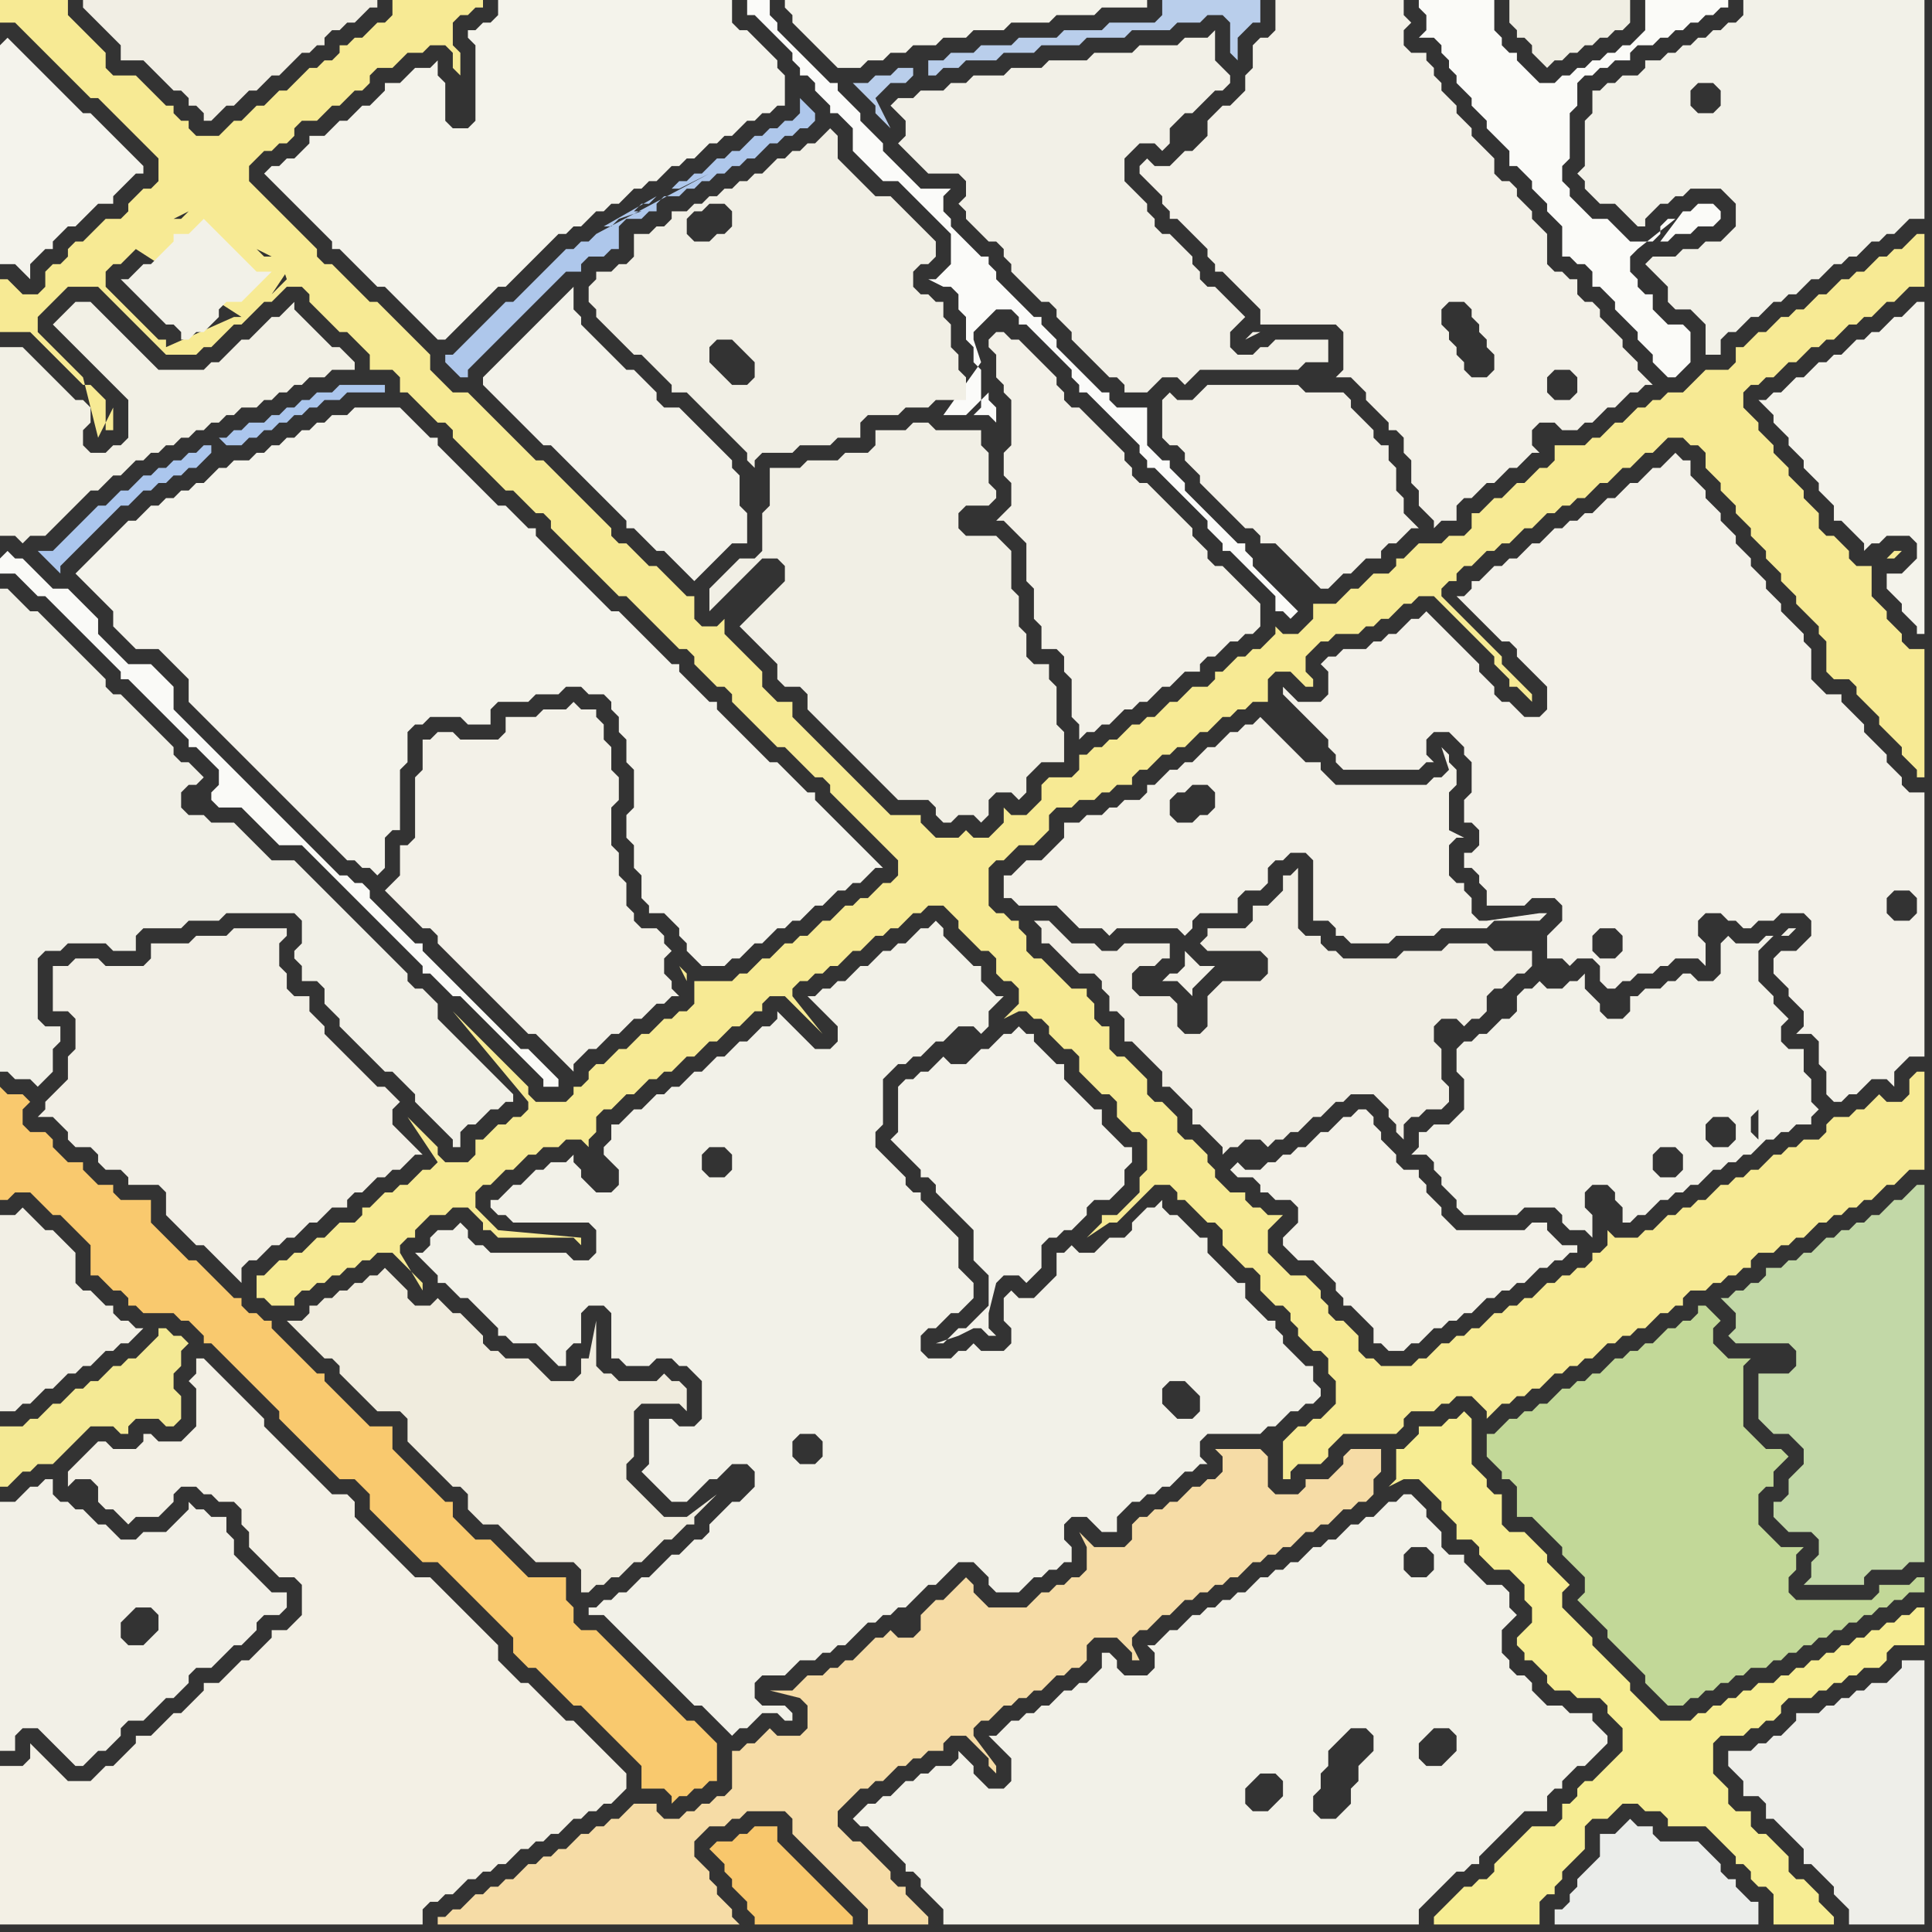<svg width="256" height="256" xmlns="http://www.w3.org/2000/svg"><rect width="100%" height="100%" fill="#333333" stroke="none"/><script> 
var tempColor;
function hoverPath(evt){
obj = evt.target;
tempColor = obj.getAttribute("fill");
obj.setAttribute("fill","red");
//alert(tempColor);
//obj.setAttribute("stroke","red");}
function recoverPath(evt){
obj = evt.target;
obj.setAttribute("fill", tempColor);
//obj.setAttribute("stroke", tempColor);
}</script><path onmouseover="hoverPath(evt)" onmouseout="recoverPath(evt)" fill="rgb(247,234,148)" d="M  170,192l 0,4 1,0 0,-1 1,-1 3,0 1,-1 0,-1 1,-1 1,-1 7,0 1,-1 0,-1 1,-1 3,0 1,-1 1,0 1,-1 2,0 1,1 1,1 0,1 1,-1 1,-1 1,0 1,-1 1,0 1,-1 1,0 1,-1 1,-1 1,0 1,-1 1,0 1,-1 1,0 2,-2 1,0 1,-1 1,0 1,-1 1,0 1,-1 1,-1 1,0 1,-1 1,0 0,-1 1,-1 2,0 1,-1 1,0 1,-1 1,0 1,-1 1,0 0,-1 1,-1 2,0 1,-1 1,0 1,-1 1,0 1,-1 1,-1 1,0 1,-1 1,0 1,-1 1,0 1,-1 1,0 1,-1 1,-1 1,0 1,-1 1,-1 2,0 0,-13 -1,0 -1,1 0,2 -1,1 -2,0 -1,-1 -1,1 -1,1 -1,0 -1,1 -2,0 -1,1 0,1 -1,1 -2,0 -1,1 -1,0 -1,1 -1,0 -1,1 -1,1 -1,0 -1,1 -1,0 -1,1 -1,0 -1,1 -1,1 -1,0 -1,1 -1,0 -1,1 -1,0 -1,1 -1,1 -1,0 -1,1 -3,0 -1,-1 0,2 -1,1 -1,0 0,1 -1,1 -1,0 -1,1 -1,0 -1,1 -1,0 -1,1 -1,1 -1,0 -1,1 -1,0 -1,1 -1,0 -1,1 -1,1 -1,0 -1,1 -1,0 -1,1 -1,0 -1,1 -1,1 -1,0 -1,1 -4,0 -1,-1 -1,0 -1,-1 0,-2 -1,-1 -1,-1 -1,0 -1,-1 0,-1 -1,-1 0,-1 -1,-1 -1,-1 -2,0 -1,-1 -1,-1 -1,-1 0,-3 1,-1 1,-1 -2,0 -1,-1 -1,0 -1,-1 0,-1 -2,0 -1,-1 -1,-1 0,-1 -1,-1 0,-1 -1,-1 -1,-1 -1,0 -1,-1 0,-2 -1,-1 -1,-1 -1,0 -1,-1 0,-2 -1,-1 -1,-1 -1,-1 -1,0 -1,-1 0,-3 -1,0 -1,-1 0,-2 -1,-1 0,-1 -2,0 -1,-1 -1,-1 -1,-1 -1,-1 -1,0 -1,-1 0,-2 -1,-1 0,-1 -1,0 -1,-1 -1,0 -1,-1 0,-5 1,-1 1,0 1,-1 1,-1 2,0 1,-1 1,-1 0,-2 1,-1 2,0 1,-1 2,0 1,-1 1,0 1,-1 2,0 0,-1 1,-1 1,0 1,-1 1,-1 1,0 1,-1 1,0 1,-1 1,-1 1,0 1,-1 1,-1 1,0 1,-1 1,0 1,-1 2,0 0,-3 1,-1 2,0 1,1 1,1 1,0 0,-1 -1,-1 0,-2 1,-1 1,-1 1,0 1,-1 3,0 1,-1 1,0 1,-1 1,0 1,-1 1,-1 1,0 1,-1 2,0 1,1 1,1 1,1 1,1 1,1 1,1 1,1 1,1 0,1 1,1 0,0 1,1 0,1 1,0 1,1 1,1 0,-1 -1,-1 -1,-1 0,0 -1,-1 -1,-1 0,-1 -8,-8 0,-1 1,-1 1,0 0,-1 1,-1 1,0 1,-1 1,-1 1,0 1,-1 1,0 1,-1 1,-1 1,0 1,-1 1,-1 1,0 1,-1 1,0 1,-1 1,0 1,-1 1,-1 1,0 1,-1 1,-1 1,0 1,-1 1,-1 1,0 1,-1 1,-1 2,0 1,1 1,0 1,1 0,2 1,1 1,1 0,1 1,1 1,1 0,1 2,2 0,1 1,1 1,1 0,1 1,1 1,1 0,1 1,1 1,1 0,1 1,1 1,1 1,1 0,1 1,1 0,4 1,1 2,0 1,1 0,1 1,1 1,1 1,1 0,1 1,1 1,1 1,1 0,1 1,1 1,1 0,1 1,0 0,-17 -2,0 -1,-1 0,-1 -1,-1 -1,-1 0,-1 -1,-1 -1,-1 0,-4 -2,0 -1,-1 0,-1 -1,-1 -1,-1 -1,0 -1,-1 0,-2 -1,-1 -1,-1 0,-1 -1,-1 -1,-1 0,-1 -1,-1 -1,-1 0,-1 -1,-1 -1,-1 0,-1 -1,-1 -1,-1 0,-2 1,-1 1,0 1,-1 1,0 1,-1 1,-1 1,0 1,-1 1,-1 1,0 1,-1 1,0 1,-1 1,-1 1,0 1,-1 1,0 1,-1 1,-1 1,0 1,-1 1,-1 2,0 0,-7 -1,0 -1,1 0,0 -1,1 -1,0 -1,1 -1,0 -1,1 -1,1 -1,0 -1,1 -1,0 -1,1 -1,1 -1,0 -1,1 -1,1 -1,0 -1,1 -1,0 -1,1 -1,1 -1,0 -1,1 -1,1 -1,0 0,2 -1,1 -3,0 -2,2 -1,1 -2,0 -1,1 -1,0 -1,1 -1,0 -1,1 -1,1 -1,0 -1,1 -1,1 -1,0 -1,1 -4,0 0,2 -1,1 -1,0 -1,1 -1,1 -1,0 -1,1 -1,1 -1,0 -1,1 -1,1 -1,0 0,2 -1,1 -2,0 -1,1 -3,0 -1,1 -1,1 -1,0 0,1 -1,1 -2,0 -1,1 -1,1 -1,0 -1,1 -1,1 -3,0 0,2 -1,1 -1,1 -2,0 -1,-1 0,1 -1,1 -1,1 -1,0 -1,1 -1,0 -1,1 -1,1 -1,0 0,1 -1,1 -2,0 -1,1 -1,1 -1,0 -2,2 -1,0 -1,1 -1,0 -2,2 -1,0 -1,1 -1,0 -1,1 -1,0 0,2 -1,1 -3,0 -1,1 0,2 -1,1 -1,1 -2,0 -1,-1 0,2 -1,1 -1,1 -2,0 -1,-1 -1,1 -3,0 -1,-1 -1,-1 0,-1 -4,0 -1,-1 -9,-9 -1,-1 -1,-1 -1,-1 0,-2 -2,0 -1,-1 -1,-1 0,-2 -1,-1 -1,-1 -1,-1 -1,-1 -1,-1 0,-2 -1,1 -2,0 -1,-1 0,-3 -1,0 -1,-1 -1,-1 -1,-1 -1,-1 -1,0 -1,-1 -1,-1 -1,-1 -1,0 -1,-1 0,-1 -1,-1 -1,-1 -1,-1 -1,-1 -1,-1 -1,-1 -1,-1 -1,-1 -1,-1 -1,0 -1,-1 -1,-1 -1,-1 -1,-1 -1,-1 -1,-1 -1,-1 -1,-1 -1,-1 -2,0 -1,-1 -1,-1 -1,-1 0,-2 -1,-1 -1,-1 -1,-1 -1,-1 -1,-1 -1,-1 -1,-1 -1,0 -1,-1 -1,-1 -1,-1 -1,-1 -1,-1 -1,0 -1,-1 0,-1 -1,-1 -1,-1 -1,-1 -1,-1 -1,-1 -1,-1 -1,-1 -1,-1 -1,-1 0,-2 1,-1 1,-1 1,0 1,-1 1,0 1,-1 0,-1 1,-1 2,0 1,-1 1,-1 1,0 2,-2 1,0 1,-1 0,-1 1,-1 2,0 1,-1 1,-1 2,0 1,-1 2,0 1,1 0,2 1,1 0,-3 -1,-1 0,-3 1,-1 1,0 1,-1 1,0 0,-1 -12,0 0,2 -1,1 -1,0 -1,1 -1,1 -1,0 -1,1 -1,0 0,1 -1,1 -1,0 -1,1 -1,0 -1,1 -1,1 -1,1 -1,0 -1,1 -1,1 -1,0 -1,1 -1,1 -1,0 -1,1 -1,1 -3,0 -1,-1 0,-1 -1,0 -1,-1 0,-1 -1,0 -1,-1 -1,-1 -1,-1 -1,-1 -3,0 -1,-1 0,-2 -1,-1 -1,-1 -1,-1 -1,-1 -1,-1 0,-2 -9,0 0,3 2,0 1,1 1,1 1,1 1,1 1,1 1,1 1,1 1,1 1,1 1,1 1,0 4,4 1,1 1,1 1,1 1,1 0,3 -1,1 -1,0 -1,1 -1,1 0,1 -1,1 -2,0 -1,1 -2,2 -1,0 -1,1 0,1 -1,1 -1,0 -1,1 0,2 -1,1 -2,0 -1,-1 -1,-1 -1,0 0,7 4,0 1,1 1,1 1,1 1,1 1,1 1,1 1,1 1,0 1,1 1,1 0,4 1,0 0,-3 -2,4 -2,-8 0,0 -1,-1 -1,-1 -1,-1 -1,-1 -1,-1 -1,-1 0,-2 1,-1 2,-2 1,-1 4,0 1,1 1,1 1,1 1,1 1,1 1,1 1,1 1,1 1,1 4,0 1,-1 1,0 1,-1 1,-1 1,-1 1,0 2,-2 1,-1 1,0 1,-1 1,-1 2,0 1,1 0,1 1,1 1,1 1,1 1,1 1,0 1,1 1,1 1,1 0,2 3,0 1,1 0,2 1,0 1,1 1,1 1,1 1,1 1,0 1,1 0,1 1,1 1,1 1,1 1,1 1,1 1,1 1,1 1,0 1,1 1,1 1,1 1,0 1,1 0,1 1,1 1,1 1,1 1,1 1,1 1,1 1,1 1,1 1,1 1,0 1,1 1,1 1,1 1,1 1,1 1,1 1,1 1,0 1,1 0,1 1,1 1,1 1,1 1,0 1,1 0,1 1,1 1,1 1,1 1,1 1,1 1,1 1,0 1,1 1,1 1,1 1,1 1,0 1,1 0,1 1,1 1,1 1,1 1,1 1,1 1,1 1,1 1,1 1,1 0,2 -1,1 -1,0 -1,1 -1,1 -1,0 -1,1 -1,0 -1,1 -1,1 -1,0 -1,1 -1,1 -1,0 -1,1 -1,0 -1,1 -1,1 -1,0 -1,1 -1,1 -1,0 -1,1 -5,0 0,3 -1,1 -1,0 -1,1 -1,0 -1,1 -1,1 -1,0 -1,1 -1,1 -1,0 -1,1 -1,1 -1,0 -1,1 0,1 -1,1 -1,0 0,1 -1,1 -4,0 -1,-1 0,-1 -1,-1 -1,-1 -1,-1 -1,-1 -1,-1 -1,-1 -1,-1 -1,-1 -1,-1 -1,-1 10,12 0,1 -1,1 -1,0 -1,1 -1,0 -2,2 -1,0 0,2 -1,1 -3,0 -1,-1 0,-1 -4,-4 4,6 -1,1 -1,0 -2,2 -1,0 -1,1 -1,0 -1,1 -1,1 -1,0 0,1 -1,1 -2,0 -1,1 -1,1 -1,0 -1,1 -1,1 -1,0 -1,1 -1,0 -1,1 -1,1 -1,0 0,3 1,0 1,1 3,0 0,-1 1,-1 1,0 1,-1 1,0 1,-1 1,0 1,-1 1,0 1,-1 1,0 1,-1 2,0 1,1 2,2 1,1 0,1 -3,-5 0,-1 1,-1 1,0 0,-1 1,-1 1,-1 2,0 1,-1 2,0 1,1 1,1 0,1 1,0 1,1 10,0 1,1 0,-1 -11,-1 -3,-3 0,-2 1,-1 1,0 1,-1 1,-1 1,0 1,-1 1,-1 1,0 1,-1 2,0 1,-1 2,0 1,1 0,-1 1,-1 0,-2 1,-1 1,0 1,-1 1,-1 1,0 1,-1 1,-1 1,0 1,-1 1,0 1,-1 1,-1 1,0 1,-1 1,-1 1,0 1,-1 1,-1 1,0 1,-1 1,-1 1,0 0,-1 1,-1 2,0 1,1 1,1 1,1 1,1 1,1 -4,-5 0,-1 1,-1 1,0 1,-1 1,0 1,-1 1,0 1,-1 1,-1 1,0 1,-1 1,-1 1,0 1,-1 1,0 1,-1 1,-1 1,0 1,-1 2,0 1,1 1,1 0,1 1,1 1,1 1,1 1,0 1,1 0,2 1,1 1,0 1,1 0,2 -2,2 2,-1 1,0 1,1 1,0 1,1 0,1 1,1 1,1 1,0 1,1 0,2 1,1 1,1 1,1 1,0 1,1 0,2 1,1 1,1 1,0 1,1 0,4 -1,1 0,2 -1,1 -1,1 -1,1 -2,0 0,1 -1,1 -1,1 3,-2 1,0 5,-5 2,0 1,1 0,1 1,0 1,1 1,1 1,1 1,0 1,1 0,2 1,1 1,1 1,1 1,0 1,1 0,2 1,1 1,1 1,0 1,1 0,1 1,1 0,1 1,1 1,1 1,0 1,1 0,2 1,1 0,3 -1,1 -1,1 -1,0 -1,1 -1,0 -1,1 -1,1 0,1 -79,-62 0,-1 -1,-1 1,2 79,62 -132,-155 -1,1 -1,1 2,-3 0,-1 -1,-1 0,0 1,3 132,155 -134,-158 -1,0 -1,-1 2,1 134,158 -137,-160 -1,-1 -1,-1 -1,-1 -1,-1 -1,-1 0,0 5,5 137,160 -143,-165 -1,0 -1,1 -1,1 -2,0 -1,1 0,0 6,-3 143,165 -149,-161 0,0 -1,1 1,-1 149,161 -138,-150 -1,0 -9,4 0,-1 -1,0 -1,-1 -1,-1 -1,-1 -1,-1 -1,-1 -1,-1 -1,-1 0,-2 1,-1 1,0 1,-1 1,-1 14,9 138,150 80,-118 1,0 1,-1 -1,0 -1,1 -80,118Z"/>
<path onmouseover="hoverPath(evt)" onmouseout="recoverPath(evt)" fill="rgb(244,243,234)" d="M  106,0l -2,0 0,1 1,1 0,1 1,1 1,1 1,1 1,1 1,1 1,1 3,0 1,-1 2,0 1,-1 2,0 1,-1 3,0 1,-1 3,0 1,-1 4,0 1,-1 5,0 1,-1 5,0 1,-1 6,0 0,-1Z"/>
<path onmouseover="hoverPath(evt)" onmouseout="recoverPath(evt)" fill="rgb(243,241,233)" d="M  195,113l -1,0 0,2 1,0 1,1 0,1 1,1 0,2 5,0 1,-1 3,0 1,1 0,2 -1,1 -1,1 0,3 2,0 1,1 1,-1 2,0 1,1 0,2 1,1 1,0 1,-1 1,0 1,-1 2,0 1,-1 1,0 1,-1 3,0 1,1 0,-3 -1,-1 0,-2 1,-1 2,0 1,1 1,0 1,1 1,0 1,-1 2,0 1,-1 3,0 1,1 0,2 -1,1 -1,1 -2,0 -1,1 0,2 1,1 0,0 1,1 0,1 1,1 1,1 0,2 -1,1 2,0 1,1 0,3 1,1 0,3 1,1 1,0 1,-1 1,0 1,-1 1,-1 2,0 1,1 0,-2 1,-1 1,-1 2,0 0,-35 -2,0 -1,-1 0,-1 -1,-1 -1,-1 0,-1 -1,-1 -1,-1 -1,-1 0,-1 -1,-1 -1,-1 -1,-1 0,-1 -2,0 -1,-1 -1,-1 0,-4 -1,-1 0,-1 -1,-1 -1,-1 -1,-1 0,-1 -1,-1 -1,-1 0,-1 -1,-1 -1,-1 0,-1 -1,-1 -1,-1 0,-1 -1,-1 -1,-1 0,-1 -1,-1 -1,-1 0,-1 -1,-1 -1,-1 0,-2 -1,0 -1,-1 -1,1 0,0 -1,1 -1,0 -1,1 -1,1 -1,0 -1,1 -1,1 -1,0 -1,1 -1,1 -1,0 -1,1 -1,0 -1,1 -1,0 -1,1 -1,1 -1,0 -1,1 -1,1 -1,0 -1,1 -1,0 -1,1 -1,1 -1,0 0,1 -1,1 -1,0 1,1 0,0 1,1 1,1 1,1 1,1 1,1 1,0 1,1 0,1 1,1 1,1 1,1 1,1 0,3 -1,1 -2,0 -1,-1 -1,-1 -1,0 -1,-1 0,-1 -1,-1 -1,-1 0,-1 -1,-1 -1,-1 -1,-1 -1,-1 -1,-1 -1,-1 -1,-1 -1,1 -1,0 -1,1 -1,1 -1,0 -1,1 -1,0 -1,1 -3,0 -1,1 -1,0 -1,1 1,1 0,3 -1,1 -3,0 -1,-1 -1,-1 0,1 1,1 0,0 1,1 1,1 1,1 1,1 1,1 0,1 1,1 0,1 1,1 10,0 1,-1 1,0 -1,-1 0,-2 1,-1 2,0 1,1 1,1 0,1 1,1 0,4 -1,1 0,3 1,0 1,1 0,2 -1,1 59,6 0,2 -1,1 -2,0 -1,-1 0,-2 1,-1 2,0 1,1 -59,-6 18,14 -1,0 -1,-1 0,-2 1,-1 2,0 1,1 0,2 -1,1 -1,0 -18,-14 9,11 0,0 -9,-11Z"/>
<path onmouseover="hoverPath(evt)" onmouseout="recoverPath(evt)" fill="rgb(242,239,230)" d="M  9,143l 0,0 -1,1 -1,1 -1,1 0,1 -1,1 2,0 1,1 1,1 0,1 1,1 2,0 1,1 0,1 1,1 2,0 1,1 0,1 4,0 1,1 0,3 1,1 1,1 1,1 1,1 1,0 1,1 1,1 2,2 1,1 0,-2 1,-1 1,0 1,-1 1,-1 1,0 1,-1 1,0 1,-1 1,-1 1,0 1,-1 1,-1 2,0 0,-1 1,-1 1,0 1,-1 1,-1 1,0 1,-1 1,0 1,-1 1,-1 1,0 -1,-1 0,0 -1,-1 -1,-1 -1,-1 0,-2 1,-1 -2,-2 -1,0 -2,-2 -1,-1 -2,-2 -1,-1 -1,-1 0,-1 -1,-1 -1,-1 0,-2 -2,0 -1,-1 0,-2 -1,-1 0,-3 1,-1 0,-1 -7,0 -1,1 -4,0 -1,1 -5,0 0,2 -1,1 -5,0 -1,-1 -3,0 -1,1 -2,0 0,6 2,0 1,1 0,4 -1,1Z"/>
<path onmouseover="hoverPath(evt)" onmouseout="recoverPath(evt)" fill="rgb(241,240,231)" d="M  4,81l 0,0 -1,-1 -1,-1 -1,-1 -1,0 0,64 1,0 1,1 2,0 1,1 1,-1 0,0 1,-1 0,-3 1,-1 0,-2 -2,0 -1,-1 0,-8 1,-1 2,0 1,-1 5,0 1,1 3,0 0,-2 1,-1 5,0 1,-1 4,0 1,-1 9,0 1,1 0,3 -1,1 0,1 1,1 0,2 2,0 1,1 0,2 1,1 1,1 0,1 3,3 1,1 1,1 1,1 1,0 1,1 1,1 1,1 0,1 1,1 1,1 1,1 1,1 1,1 0,1 1,0 0,-2 1,-1 1,0 1,-1 1,-1 1,0 1,-1 1,0 0,-1 -1,-1 0,0 -1,-1 -1,-1 -1,-1 -1,-1 -1,-1 -1,-1 -1,-1 -1,-1 -1,-1 0,-2 -1,-1 -1,-1 -1,0 -1,-1 0,-1 -1,-1 -1,-1 -1,-1 -1,-1 -1,-1 -1,-1 -1,-1 -1,-1 -1,-1 -1,-1 -1,-1 -1,-1 -1,-1 -1,-1 -1,-1 -3,0 -1,-1 -1,-1 -1,-1 -1,-1 -1,-1 -3,0 -1,-1 -2,0 -1,-1 0,-2 1,-1 1,0 1,-1 -1,-1 0,0 -1,-1 -1,0 -1,-1 0,-1 -1,-1 -1,-1 -1,-1 -1,-1 -1,-1 -1,-1 -1,-1 -1,0 -1,-1 0,-1 -1,-1 -1,-1 -1,-1 -1,-1 -1,-1 -1,-1 -1,-1 -1,-1 -1,-1Z"/>
<path onmouseover="hoverPath(evt)" onmouseout="recoverPath(evt)" fill="rgb(249,201,110)" d="M  0,148l 0,11 1,0 1,-1 2,0 1,1 1,1 1,1 1,0 1,1 2,2 1,1 0,4 1,0 1,1 1,1 1,0 1,1 0,1 1,0 1,1 4,0 1,1 1,0 1,1 1,1 0,1 1,0 1,1 1,1 1,1 1,1 1,1 1,1 1,1 1,1 1,1 0,1 1,1 1,1 1,1 1,1 1,1 1,1 1,1 1,1 2,0 1,1 1,1 0,2 1,1 1,1 1,1 1,1 1,1 1,1 1,1 2,0 1,1 1,1 1,1 1,1 1,1 2,2 1,1 1,1 1,1 0,2 1,1 1,1 1,0 1,1 1,1 1,1 1,1 1,1 1,0 2,2 1,1 1,1 1,1 1,1 1,1 1,1 0,3 3,0 1,1 0,1 1,-1 1,0 1,-1 1,0 1,-1 1,0 0,-5 -1,-1 0,0 -1,-1 -1,-1 -1,0 -1,-1 -1,-1 -1,-1 -1,-1 -1,-1 -1,-1 -2,-2 -1,-1 -1,-1 -1,-1 -1,-1 -2,0 -1,-1 0,-2 -1,-1 0,-3 -5,0 -2,-2 -1,-1 -1,-1 -1,-1 -2,0 -1,-1 -1,-1 -1,-1 0,-2 -1,0 -1,-1 -1,-1 -1,-1 -1,-1 -1,-1 -1,-1 -1,-1 0,-3 -3,0 -1,-1 -1,-1 -1,-1 -1,-1 -1,-1 -1,-1 0,-1 -1,0 -1,-1 -1,-1 -1,-1 -1,-1 -1,-1 -1,-1 0,-1 -1,0 -1,-1 -1,0 -1,-1 0,-1 -1,0 -1,-1 -1,-1 -1,-1 -1,-1 -1,-1 -1,0 -1,-1 -1,-1 -1,-1 -1,-1 -1,-1 0,-3 -4,0 -1,-1 0,-1 -2,0 -1,-1 -1,-1 0,-1 -2,0 -1,-1 -1,-1 0,-1 -1,-1 -2,0 -1,-1 0,-2 1,-1 -1,-1 -2,0 -1,-1Z"/>
<path onmouseover="hoverPath(evt)" onmouseout="recoverPath(evt)" fill="rgb(242,239,229)" d="M  0,164l 0,23 2,0 1,-1 1,0 1,-1 1,-1 1,0 1,-1 1,-1 1,0 1,-1 1,0 2,-2 1,0 1,-1 1,0 1,-1 1,-1 -1,0 -1,-1 -1,0 -1,-1 0,-1 -1,0 -1,-1 -1,-1 -1,0 -1,-1 0,-4 -1,-1 -1,-1 -1,-1 -1,0 -1,-1 -1,-1 -1,-1 -1,1 -2,0Z"/>
<path onmouseover="hoverPath(evt)" onmouseout="recoverPath(evt)" fill="rgb(248,199,108)" d="M  97,244l -2,0 -1,1 1,1 0,0 1,1 0,1 1,1 0,1 1,1 1,1 0,1 1,1 0,1 13,0 0,-1 -1,-1 0,0 -1,-1 -1,-1 -1,-1 -1,-1 -1,-1 -1,-1 -1,-1 -1,-1 -1,-1 0,-2 -3,0 -1,1 -1,0 -1,1Z"/>
<path onmouseover="hoverPath(evt)" onmouseout="recoverPath(evt)" fill="rgb(242,241,232)" d="M  91,205l -1,1 -1,0 -2,2 -1,1 -1,0 -1,1 -1,1 -1,0 -1,1 -1,0 -1,1 -1,0 0,1 2,0 1,1 1,1 1,1 1,1 1,1 1,1 1,1 1,1 1,1 1,1 1,1 1,1 1,0 1,1 1,1 1,1 1,1 1,-1 1,0 1,-1 1,-1 2,0 1,1 1,0 0,-1 -1,-1 -3,0 -1,-1 0,-2 1,-1 3,0 2,-2 2,0 1,-1 1,0 1,-1 1,0 2,-2 1,-1 1,0 1,-1 1,0 1,-1 1,0 1,-1 1,-1 1,-1 1,0 1,-1 2,-2 2,0 1,1 1,1 0,1 1,1 3,0 1,-1 0,0 1,-1 1,0 1,-1 1,0 1,-1 1,0 0,-2 -1,-1 0,-2 1,-1 2,0 1,1 1,1 2,0 0,-2 1,-1 1,-1 1,0 1,-1 1,0 1,-1 1,0 1,-1 1,-1 1,0 1,-1 1,0 -1,-1 0,-2 1,-1 7,0 1,-1 1,0 1,-1 1,-1 1,0 1,-1 1,0 1,-1 0,-1 -1,-1 0,-2 -1,0 -1,-1 -1,-1 -1,-1 0,-1 -1,-1 0,-1 -1,0 -1,-1 -1,-1 -1,-1 0,-2 -1,0 -1,-1 -1,-1 -1,-1 -1,-1 0,-2 -1,0 -1,-1 -1,-1 -1,-1 -1,0 -1,-1 0,-1 -1,1 -1,0 -1,1 -1,1 0,1 -1,1 -2,0 -1,1 -1,1 -2,0 -1,-1 -1,1 -1,0 0,3 -1,1 -1,1 -1,1 -2,0 -1,-1 -1,1 0,3 1,1 0,2 -1,1 -3,0 -1,-1 -1,1 -1,0 -1,1 -3,0 -1,-1 0,-2 1,-1 1,0 1,-1 1,-1 1,0 1,-1 1,-1 0,-2 -1,-1 0,0 -1,-1 0,-4 -1,-1 -2,-2 -1,-1 -1,-1 0,-1 -1,0 -1,-1 0,-1 -1,-1 -1,-1 -1,-1 -1,-1 0,-2 1,-1 0,-6 1,-1 1,-1 1,0 1,-1 1,0 1,-1 1,-1 1,0 1,-1 1,-1 2,0 1,1 1,-1 0,-2 1,-1 1,-1 -1,0 -1,-1 0,0 -1,-1 0,-2 -1,0 -1,-1 -1,-1 -1,-1 -1,-1 0,-1 -1,-1 -1,1 -1,0 -1,1 -1,1 -1,0 -1,1 -1,0 -1,1 -1,1 -1,0 -1,1 -1,1 -1,0 -1,1 -1,0 -1,1 -1,0 1,1 0,0 1,1 1,1 1,1 0,2 -1,1 -2,0 -1,-1 -1,-1 -1,-1 -1,-1 -1,-1 0,1 -1,1 -1,0 -1,1 -1,1 -1,0 -1,1 -1,1 -1,0 -2,2 -1,0 -1,1 -1,1 -1,0 -1,1 -1,0 -1,1 -1,1 -1,0 -1,1 -1,1 -1,0 0,2 -1,1 0,1 1,1 0,0 1,1 0,2 -1,1 -2,0 -1,-1 -1,-1 0,-1 -1,-1 0,-1 -1,1 -2,0 -1,1 -1,0 -1,1 -1,1 -1,0 -1,1 -1,1 -1,0 0,1 1,1 1,0 1,1 10,0 1,1 0,3 -1,1 -2,0 -1,-1 -10,0 -1,-1 -1,0 -1,-1 0,-1 -1,-1 -1,1 -2,0 -1,1 0,1 -1,1 -1,0 1,1 1,1 1,1 0,1 1,0 1,1 1,1 1,0 1,1 1,1 1,1 1,1 0,1 1,0 1,1 3,0 1,1 1,1 1,1 1,0 0,-2 1,-1 1,0 0,-4 1,-1 2,0 1,1 0,6 1,0 1,1 3,0 1,-1 2,0 1,1 1,0 1,1 1,1 0,5 -1,1 -2,0 -1,-1 -3,0 0,6 -1,1 1,1 0,0 1,1 1,1 1,1 2,0 1,-1 0,0 1,-1 1,-1 1,0 1,-1 1,-1 2,0 1,1 0,2 -1,1 -1,1 -1,0 -1,1 -1,1 -1,1 0,1 -1,1 -1,0 -1,1 67,-17 -2,0 -1,-1 -1,-1 0,-2 1,-1 2,0 1,1 1,1 0,2 -1,1 -67,17 14,-12 0,-2 1,-1 2,0 1,1 0,2 -1,1 -2,0 -1,-1 -14,12 2,-52 1,-1 2,0 1,1 0,2 -1,1 -2,0 -1,-1 0,-2 -2,52Z"/>
<path onmouseover="hoverPath(evt)" onmouseout="recoverPath(evt)" fill="rgb(242,241,232)" d="M  220,37l 0,0 1,1 0,2 1,1 2,0 1,1 1,1 0,4 2,0 0,-2 1,-1 1,0 2,-2 1,0 2,-2 1,0 1,-1 1,0 1,-1 1,-1 1,0 1,-1 1,-1 1,0 1,-1 1,0 1,-1 1,-1 1,0 1,-1 1,0 1,-1 1,-1 2,0 0,-29 -24,0 0,2 -1,1 -1,0 -1,1 -1,0 -1,1 -1,0 -1,1 -1,0 -1,1 -1,0 -1,1 -2,0 0,1 -1,1 -2,0 -1,1 -1,0 -1,1 -1,0 0,3 -1,1 0,6 -1,1 1,1 0,1 1,1 1,1 2,0 2,2 1,1 1,0 0,-1 1,-1 1,-1 1,0 1,-1 1,0 1,-1 4,0 1,1 1,1 0,3 -1,1 -1,1 -2,0 -1,1 -2,0 -1,1 -3,0 -1,1 1,1 1,1 4,-25 1,-1 2,0 1,1 0,2 -1,1 -2,0 -1,-1 0,-2 -4,25Z"/>
<path onmouseover="hoverPath(evt)" onmouseout="recoverPath(evt)" fill="rgb(243,241,232)" d="M  169,4l 0,0 -1,1 -1,0 -1,1 0,3 -1,1 0,2 -1,1 -1,1 -1,0 -1,1 -1,1 0,2 -1,1 -1,1 -1,0 -1,1 -1,1 -2,0 -1,-1 -1,1 0,1 1,1 0,0 1,1 1,1 0,1 1,1 0,1 1,0 1,1 1,1 1,1 1,1 0,1 1,1 0,1 1,0 1,1 1,1 1,1 1,1 1,1 0,2 10,0 1,1 0,5 -1,1 2,0 1,1 1,1 0,1 1,1 1,1 1,1 0,1 1,0 1,1 0,2 1,1 0,3 1,1 0,2 1,1 1,1 0,1 1,-1 2,0 0,-2 1,-1 1,0 1,-1 1,-1 1,0 1,-1 1,-1 1,0 1,-1 1,-1 1,0 -1,-1 0,-2 1,-1 2,0 1,1 2,0 1,-1 1,0 1,-1 1,-1 1,0 1,-1 1,-1 1,0 1,-1 1,0 -1,-1 0,0 -1,-1 0,-1 -1,-1 -1,-1 0,-1 -1,-1 -1,-1 -1,-1 0,-1 -1,-1 -1,0 -1,-1 0,-2 -1,0 -1,-1 -1,0 -1,-1 0,-4 -1,-1 -1,-1 0,-1 -1,-1 -1,-1 0,-1 -1,-1 -1,0 -1,-1 0,-2 -1,-1 -1,-1 -1,-1 0,-1 -1,-1 -1,-1 0,-1 -1,-1 -1,-1 0,-1 -1,-1 0,-1 -1,-1 0,-1 -2,0 -1,-1 0,-2 1,-1 -1,-1 0,-2 -17,0 0,4 -2,40 -1,0 -1,1 2,-1 2,-40 40,48 -1,1 -2,0 -1,-1 0,-2 1,-1 2,0 1,1 0,2 -40,-48 29,45 -1,1 -2,0 -1,-1 0,-1 -1,-1 0,-1 -1,-1 0,-1 -1,-1 0,-2 1,-1 2,0 1,1 0,1 1,1 0,1 1,1 0,1 1,1 0,2 -29,-45Z"/>
<path onmouseover="hoverPath(evt)" onmouseout="recoverPath(evt)" fill="rgb(194,216,167)" d="M  238,181l 0,0 -1,1 -4,0 0,6 1,1 0,0 1,1 2,0 1,1 1,1 0,2 -1,1 -1,1 0,2 -1,1 -1,0 0,2 1,1 0,0 1,1 3,0 1,1 0,2 -1,1 0,2 -1,1 8,0 0,-1 1,-1 4,0 1,-1 2,0 0,-50 -1,0 -1,1 0,0 -1,1 -1,0 -1,1 -1,1 -1,0 -1,1 -1,0 -1,1 -1,0 -1,1 -1,0 -1,1 -1,1 -1,0 -1,1 -1,0 -1,1 -2,0 0,1 -1,1 -1,0 -1,1 -1,0 -1,1 -1,0 1,1 0,0 1,1 0,2 -1,1 1,1 7,0 1,1Z"/>
<path onmouseover="hoverPath(evt)" onmouseout="recoverPath(evt)" fill="rgb(244,243,236)" d="M  0,6l 0,29 2,0 1,1 1,1 0,-2 1,-1 1,-1 1,0 0,-1 1,-1 1,-1 1,0 1,-1 1,-1 1,-1 2,0 0,-1 1,-1 1,-1 1,-1 1,0 0,-1 -1,-1 0,0 -1,-1 -1,-1 -1,-1 -1,-1 -1,-1 -1,-1 -1,0 -1,-1 -1,-1 -1,-1 -2,-2 -1,-1 -1,-1 -1,-1 -1,-1 -1,-1 -1,1Z"/>
<path onmouseover="hoverPath(evt)" onmouseout="recoverPath(evt)" fill="rgb(244,243,235)" d="M  16,70l -4,4 -1,1 -1,1 1,1 1,1 1,1 1,1 1,1 0,2 2,2 1,1 3,0 1,1 1,1 1,1 1,1 0,3 1,1 1,1 1,1 1,1 1,1 1,1 1,1 1,1 1,1 1,1 1,1 1,1 1,1 1,1 1,1 1,1 1,1 1,1 1,1 1,1 1,1 1,0 1,1 1,0 1,1 1,-1 0,-4 1,-1 1,0 0,-8 1,-1 0,-4 1,-1 1,0 1,-1 4,0 1,1 3,0 0,-2 1,-1 4,0 1,-1 3,0 1,-1 2,0 1,1 2,0 1,1 0,1 1,1 0,2 1,1 0,3 1,1 0,5 -1,1 0,3 1,1 0,3 1,1 0,3 1,1 0,1 2,0 1,1 1,1 0,1 1,1 0,1 1,1 1,1 3,0 1,-1 1,0 1,-1 1,-1 1,0 1,-1 1,-1 1,0 1,-1 1,0 1,-1 1,-1 1,0 1,-1 1,-1 1,0 1,-1 1,0 1,-1 1,-1 1,0 -1,-1 0,0 -1,-1 -1,-1 -1,-1 -1,-1 -1,-1 -1,-1 -1,-1 -1,-1 0,-1 -1,0 -1,-1 -1,-1 -1,-1 -1,-1 -1,0 -1,-1 -1,-1 -1,-1 -1,-1 -1,-1 -1,-1 -1,-1 0,-1 -1,0 -1,-1 -1,-1 -1,-1 -1,-1 0,-1 -1,0 -1,-1 -1,-1 -1,-1 -1,-1 -1,-1 -1,-1 -1,-1 -1,0 -6,-6 -1,-1 -2,-2 -1,-1 0,-1 -1,0 -1,-1 -2,-2 -1,0 -1,-1 -1,-1 -1,-1 -1,-1 -1,-1 -1,-1 -1,-1 -1,-1 0,-1 -1,0 -1,-1 -1,-1 -1,-1 -1,-1 -6,0 -1,1 -2,0 -1,1 -1,0 -1,1 -1,0 -1,1 -1,0 -1,1 -1,0 -1,1 -1,0 -1,1 -2,0 -1,1 -1,0 -2,2 -1,0 -1,1 -1,0 -1,1 -1,0 -1,1 -1,0 -1,1 -1,1 -1,0 -1,1Z"/>
<path onmouseover="hoverPath(evt)" onmouseout="recoverPath(evt)" fill="rgb(244,243,235)" d="M  37,22l -1,0 -1,1 1,1 0,0 1,1 1,1 1,1 3,3 1,1 1,1 0,1 1,0 1,1 1,1 1,1 1,1 1,1 1,0 1,1 1,1 1,1 1,1 1,1 1,1 1,1 1,0 1,-1 0,0 2,-2 1,-1 1,-1 1,-1 1,-1 1,0 7,-7 1,0 1,-1 1,0 1,-1 1,-1 1,0 1,-1 1,0 1,-1 1,-1 1,0 1,-1 1,0 1,-1 1,-1 1,0 1,-1 1,0 1,-1 1,-1 1,0 1,-1 1,0 1,-1 1,-1 1,0 1,-1 1,0 1,-1 1,0 0,-4 -1,-1 0,-1 -1,-1 -1,-1 -1,-1 -1,-1 -1,0 -1,-1 0,-3 -31,0 0,2 -1,1 -1,0 -1,1 -1,0 0,1 1,1 0,10 -1,1 -2,0 -1,-1 0,-5 -1,-1 0,-2 -1,1 -2,0 -1,1 -1,1 -2,0 0,1 -1,1 -1,1 -1,0 -1,1 -1,1 -1,0 -1,1 -1,1 -2,0 0,1 -1,1 -1,1 -1,0 -1,1Z"/>
<path onmouseover="hoverPath(evt)" onmouseout="recoverPath(evt)" fill="rgb(243,241,232)" d="M  52,117l 0,0 -1,1 1,1 1,1 1,1 1,1 1,1 1,0 1,1 0,1 1,1 1,1 1,1 1,1 1,1 1,1 1,1 1,1 1,1 1,1 1,1 1,1 1,0 1,1 1,1 1,1 1,1 1,1 0,-1 1,-1 1,-1 1,0 2,-2 1,0 1,-1 1,-1 1,0 1,-1 1,-1 1,0 1,-1 1,0 -1,-1 0,-1 -1,-1 0,-2 1,-1 -1,-1 0,-1 -1,-1 -2,0 -1,-1 0,-1 -1,-1 0,-3 -1,-1 0,-3 -1,-1 0,-5 1,-1 0,-3 -1,-1 0,-3 -1,-1 0,-2 -1,-1 0,-1 -2,0 -1,-1 -1,1 -3,0 -1,1 -4,0 0,2 -1,1 -5,0 -1,-1 -2,0 -1,1 -1,0 0,4 -1,1 0,8 -1,1 -1,0 0,4 -1,1Z"/>
<path onmouseover="hoverPath(evt)" onmouseout="recoverPath(evt)" fill="rgb(243,241,232)" d="M  156,53l 0,0 -1,-1 -1,1 0,5 1,1 1,0 1,1 0,1 1,1 1,1 0,1 1,1 3,3 1,1 1,1 1,0 1,1 0,1 2,0 1,1 1,1 1,1 1,1 1,1 1,1 1,0 1,-1 0,0 1,-1 1,0 1,-1 1,-1 2,0 0,-1 1,-1 1,0 1,-1 1,-1 1,0 -1,-1 0,0 -1,-1 0,-2 -1,-1 0,-3 -1,-1 0,-2 -1,0 -1,-1 0,-1 -3,-3 0,-1 -1,-1 -5,0 -1,-1 -12,0 -2,2Z"/>
<path onmouseover="hoverPath(evt)" onmouseout="recoverPath(evt)" fill="rgb(242,241,232)" d="M  189,150l -1,0 0,2 -1,1 2,0 1,1 0,1 1,1 0,1 1,1 1,1 0,1 1,1 7,0 1,-1 4,0 1,1 0,1 1,1 2,0 1,1 0,-3 -1,-1 0,-2 1,-1 2,0 1,1 0,1 1,1 0,2 1,0 1,-1 1,0 1,-1 1,-1 1,0 1,-1 1,0 1,-1 1,0 1,-1 1,-1 1,0 1,-1 1,0 1,-1 1,0 1,-1 1,-1 1,0 1,-1 1,0 1,-1 2,0 0,-1 1,-1 -1,-1 0,-3 -1,-1 0,-3 -2,0 -1,-1 0,-2 1,-1 -1,-1 0,0 -1,-1 0,-1 -1,-1 -1,-1 0,-4 1,-1 1,-1 -1,0 -1,1 -3,0 -1,-1 -1,1 0,4 -1,1 -2,0 -1,-1 -1,0 -1,1 -1,0 -1,1 -2,0 -1,1 -1,0 0,2 -1,1 -2,0 -1,-1 0,-1 -1,-1 -1,-1 0,-2 -1,1 -1,0 -1,1 -2,0 -1,-1 -1,1 -1,0 -1,1 0,2 -1,1 -1,0 -2,2 -1,0 -1,1 -1,0 -1,1 0,3 1,1 0,4 -1,1 -1,1 -2,0 -1,1 47,-26 1,0 1,-1 -1,0 -1,1 -47,26 47,-1 0,-1 1,-1 0,-2 -1,-1 -2,0 2,5 -47,1 44,1 -1,-1 0,-2 1,-1 0,4 -44,-1 41,-1 0,2 -1,1 -2,0 -1,-1 0,-2 1,-1 2,0 1,1 -41,1 34,5 -1,1 -2,0 -1,-1 0,-2 1,-1 2,0 1,1 0,2 -34,-5Z"/>
<path onmouseover="hoverPath(evt)" onmouseout="recoverPath(evt)" fill="rgb(251,251,249)" d="M  127,40l 0,1 1,1 0,3 1,1 0,2 1,1 0,5 -1,1 2,0 1,1 0,-2 -1,-1 0,-1 -3,3 -3,0 5,-7 -1,-3 0,-1 2,-2 1,-1 2,0 1,1 0,1 1,0 1,1 1,1 2,2 1,1 1,1 0,1 1,1 0,1 1,0 1,1 1,1 1,1 1,1 1,1 1,1 1,1 0,1 1,1 0,1 1,0 1,1 1,1 1,1 1,1 1,1 1,1 1,1 0,1 1,1 1,1 0,1 1,0 1,1 1,1 1,1 1,1 1,1 1,1 0,2 1,0 1,1 1,-1 0,0 -1,-1 0,0 -1,-1 -1,-1 -1,-1 -1,-1 -1,-1 0,-1 -1,-1 0,-1 -1,0 -1,-1 -1,-1 -1,-1 -1,-1 -1,-1 -1,-1 -1,-1 0,-1 -1,-1 -1,-1 0,-1 -1,0 -1,-1 -1,-1 0,-5 -4,0 -1,-1 0,-1 -1,0 -1,-1 -2,-2 -1,-1 -2,-2 0,-1 -1,-1 -1,-1 0,-1 -1,0 -1,-1 -1,-1 -1,-1 -1,-1 -1,-1 0,-1 -1,-1 0,-1 -1,0 -1,-1 -1,-1 -1,-1 -1,-1 0,-1 -1,-1 0,-2 1,-1 -4,0 -1,-1 -1,-1 -1,-1 -1,-1 -1,-1 0,-1 -1,-1 -1,-1 -1,-1 0,-1 -1,-1 -1,-1 -1,-1 0,-1 -1,0 -1,-1 -1,-1 -2,-2 -1,-1 -1,-1 -1,-1 0,-1 -1,-1 0,-2 -3,0 0,2 1,0 1,1 1,1 1,1 1,1 1,1 0,1 1,1 0,1 1,0 1,1 0,1 1,1 1,1 0,1 1,0 1,1 1,1 0,3 1,1 2,2 1,1 2,0 1,1 1,1 1,1 1,1 1,1 1,1 1,1 0,4 -1,1 -1,1 -1,0 2,1 1,0 1,1Z"/>
<path onmouseover="hoverPath(evt)" onmouseout="recoverPath(evt)" fill="rgb(243,241,232)" d="M  158,104l 2,0 1,1 0,2 -1,1 -1,0 -1,1 -2,0 -1,-1 0,-2 1,-1 1,0 1,-1 -4,-1 -1,1 -1,0 0,1 -1,1 -2,0 -1,1 -1,0 -1,1 -2,0 -1,1 -2,0 0,2 -1,1 -1,1 -1,1 -2,0 -1,1 -1,1 -1,0 0,3 1,0 1,1 5,0 1,1 1,1 1,1 3,0 1,1 1,-1 8,0 1,1 0,0 1,-1 0,-1 1,-1 5,0 0,-2 1,-1 2,0 1,-1 0,-2 1,-1 1,0 1,-1 2,0 1,1 0,8 2,0 1,1 0,1 1,0 1,1 5,0 1,-1 5,0 1,-1 6,0 1,-1 6,0 1,-1 -1,0 -7,1 -1,0 -1,-1 0,-2 -1,-1 0,-1 -1,0 -1,-1 0,-4 1,-1 1,0 -2,-1 0,-5 1,-1 0,-2 -1,-1 0,-1 -1,-1 1,3 -1,1 -1,0 -1,1 -12,0 -1,-1 -1,-1 0,-1 -2,0 -2,-2 -1,-1 -1,-1 -1,-1 -1,-1 -1,1 -1,0 -1,1 -1,0 -1,1 -1,1 -1,0 -1,1 -1,1 -1,0 -1,1 -1,0 -1,1 4,1 -1,22 0,2 -1,1 -1,0 -1,1 2,0 1,1 1,1 0,-1 1,-1 0,0 1,-1 1,-1 -2,0 -1,-1 -1,-1 1,-22Z"/>
<path onmouseover="hoverPath(evt)" onmouseout="recoverPath(evt)" fill="rgb(240,238,227)" d="M  207,8l 0,0 1,-1 1,0 1,-1 1,0 1,-1 1,0 1,-1 1,0 1,-1 0,-3 -16,0 0,3 1,1 0,1 1,0 1,1 0,1 1,1 1,1 1,-1Z"/>
<path onmouseover="hoverPath(evt)" onmouseout="recoverPath(evt)" fill="rgb(243,242,234)" d="M  73,41l -8,8 -1,1 0,1 1,1 1,1 1,1 1,1 1,1 1,1 1,1 1,1 1,0 1,1 1,1 1,1 1,1 1,1 1,1 1,1 1,1 1,1 1,1 0,1 1,0 1,1 1,1 1,1 1,0 1,1 1,1 1,1 1,1 1,-1 0,0 1,-1 1,-1 1,-1 1,-1 2,0 0,-4 -1,-1 0,-4 -1,-1 0,-1 -1,-1 -1,-1 -1,-1 -1,-1 -1,-1 -1,-1 -1,-1 -2,0 -1,-1 0,-1 -1,-1 -1,-1 -1,-1 -1,0 -1,-1 -1,-1 -1,-1 -1,-1 -1,-1 -1,-1 0,-1 -1,-1 0,-3 -1,1 0,0 -2,2Z"/>
<path onmouseover="hoverPath(evt)" onmouseout="recoverPath(evt)" fill="rgb(185,206,235)" d="M  121,9l -2,0 -1,1 -2,0 -1,1 -2,0 1,1 0,0 1,1 1,1 0,1 1,1 1,1 -2,-4 0,0 1,-1 0,0 1,-1 2,0 1,-1 0,-1 2,-1 0,2 1,0 1,-1 2,0 1,-1 4,0 1,-1 4,0 1,-1 5,0 1,-1 5,0 1,-1 5,0 1,-1 3,0 1,-1 2,0 1,1 0,4 1,1 0,-3 1,-1 1,-1 1,0 0,-3 -13,0 0,2 -1,1 -6,0 -1,1 -5,0 -1,1 -5,0 -1,1 -4,0 -1,1 -3,0 -1,1 -2,0 -2,1Z"/>
<path onmouseover="hoverPath(evt)" onmouseout="recoverPath(evt)" fill="rgb(243,241,232)" d="M  173,152l -1,0 -1,1 -1,0 -1,1 -1,0 -1,1 -2,0 -1,-1 -1,1 1,1 2,0 1,1 0,1 1,0 1,1 2,0 1,1 0,2 -2,2 0,1 1,1 0,0 1,1 2,0 1,1 1,1 1,1 0,1 1,1 0,1 1,0 1,1 1,1 1,1 0,2 1,0 1,1 2,0 1,-1 1,0 1,-1 1,-1 1,0 1,-1 1,0 1,-1 1,0 1,-1 1,-1 1,0 1,-1 1,0 1,-1 1,0 1,-1 1,-1 1,0 1,-1 1,0 1,-1 1,0 0,-1 -2,0 -1,-1 -1,-1 0,-1 -2,0 -1,1 -9,0 -1,-1 -1,-1 0,-1 -1,-1 -1,-1 0,-1 -1,-1 0,-1 -2,0 -1,-1 0,-1 -1,-1 -1,-1 0,-1 -1,-1 0,-1 -1,-1 -1,0 -1,1 -1,0 -2,2 -1,0 -2,2Z"/>
<path onmouseover="hoverPath(evt)" onmouseout="recoverPath(evt)" fill="rgb(250,250,247)" d="M  0,74l 0,2 2,0 1,1 1,1 1,1 1,0 1,1 1,1 1,1 1,1 1,1 1,1 1,1 1,1 1,1 1,1 0,1 1,0 1,1 1,1 1,1 1,1 1,1 1,1 1,1 1,1 0,1 1,0 1,1 1,1 1,1 0,2 -1,1 0,1 1,1 3,0 1,1 1,1 1,1 1,1 1,1 3,0 1,1 1,1 1,1 1,1 1,1 1,1 1,1 1,1 1,1 1,1 1,1 1,1 1,1 1,1 1,1 1,1 0,1 1,0 1,1 1,1 1,1 1,0 1,1 1,1 1,1 1,1 1,1 1,1 1,1 1,1 1,1 1,1 1,1 0,1 2,0 0,-1 -1,-1 0,0 -1,-1 -1,-1 -1,-1 -1,0 -1,-1 -1,-1 -1,-1 -1,-1 -1,-1 -1,-1 -1,-1 -1,-1 -1,-1 -1,-1 -1,-1 -1,-1 -1,-1 0,-1 -1,0 -1,-1 -1,-1 -1,-1 -1,-1 -1,-1 -1,-1 0,-1 -1,-1 -1,0 -1,-1 -1,0 -1,-1 -1,-1 -1,-1 -2,-2 -1,-1 -1,-1 -1,-1 -1,-1 -1,-1 -1,-1 -1,-1 -1,-1 -1,-1 -1,-1 -1,-1 -1,-1 -1,-1 -1,-1 -1,-1 -1,-1 -1,-1 0,-3 -1,-1 -1,-1 -1,-1 -3,0 -2,-2 -1,-1 -1,-1 0,-2 -2,-2 -1,-1 -1,-1 -2,0 -1,-1 -1,-1 -1,-1 -1,-1 -1,0 -1,-1 -1,1Z"/>
<path onmouseover="hoverPath(evt)" onmouseout="recoverPath(evt)" fill="rgb(243,240,229)" d="M  1,234l -1,0 0,21 56,0 0,-2 1,-1 1,0 1,-1 1,0 1,-1 1,-1 1,0 1,-1 1,0 1,-1 1,0 1,-1 1,-1 1,0 1,-1 1,0 1,-1 1,0 1,-1 1,-1 1,0 1,-1 1,0 1,-1 1,0 1,-1 1,-1 0,-2 -1,-1 0,0 -1,-1 -1,-1 -1,-1 -1,-1 -1,-1 -1,-1 -1,0 -2,-2 -1,-1 -1,-1 -1,-1 -1,0 -1,-1 -1,-1 -1,-1 0,-2 -1,-1 -2,-2 -1,-1 -1,-1 -1,-1 -2,-2 -1,-1 -2,0 -1,-1 -1,-1 -1,-1 -1,-1 -1,-1 -1,-1 -1,-1 -1,-1 0,-2 -1,-1 -2,0 -1,-1 -1,-1 -1,-1 -1,-1 -1,-1 -1,-1 -1,-1 -1,-1 -1,-1 0,-1 -1,-1 -1,-1 -1,-1 -1,-1 -2,-2 -1,-1 -1,-1 -1,0 0,2 -1,1 1,1 0,5 -1,1 -1,1 -3,0 -1,-1 -1,0 0,1 -1,1 -3,0 -1,-1 -1,0 -1,1 0,0 -1,1 -1,1 -1,1 0,2 1,-1 2,0 1,1 0,2 1,1 1,0 1,1 1,1 1,-1 3,0 1,-1 1,-1 0,-1 1,-1 2,0 1,1 1,0 1,1 2,0 1,1 0,2 1,1 0,2 1,1 2,2 1,1 2,0 1,1 0,4 -1,1 -1,1 -2,0 0,1 -1,1 -1,1 -1,1 -1,0 -1,1 -1,1 -1,1 -2,0 0,1 -1,1 -1,1 -1,1 -1,0 -1,1 -1,1 -1,1 -2,0 0,1 -1,1 -1,1 -1,1 -1,0 -1,1 -1,1 -3,0 -1,-1 -1,-1 -1,-1 -1,-1 -1,-1 0,2 -1,1Z"/>
<path onmouseover="hoverPath(evt)" onmouseout="recoverPath(evt)" fill="rgb(242,241,232)" d="M  29,42l 0,-1 1,-1 2,0 1,-1 1,-1 1,-1 1,-1 -2,0 -1,-1 -1,-1 -1,-1 -1,-1 -1,-1 -1,-1 -1,-1 -1,1 0,0 -1,1 -2,0 0,1 -1,1 -1,1 -1,1 -1,0 -1,1 -1,1 -1,0 1,1 0,0 1,1 1,1 1,1 1,1 1,1 1,0 1,1 0,1 1,0 1,-1 1,0 2,-2Z"/>
<path onmouseover="hoverPath(evt)" onmouseout="recoverPath(evt)" fill="rgb(171,198,237)" d="M  28,59l -1,0 -1,1 -1,0 -1,1 -1,0 -1,1 -1,0 -1,1 -1,0 -1,1 -1,1 -1,0 -2,2 -1,0 -1,1 -1,1 -1,1 -1,1 -1,1 -1,1 -2,0 1,1 1,1 1,1 0,-1 1,-1 1,-1 1,-1 1,-1 1,-1 1,-1 1,-1 1,-1 1,0 1,-1 1,-1 1,0 1,-1 1,0 1,-1 1,0 1,-1 1,0 1,-1 1,-1 0,-1 1,-1 1,1 2,0 1,-1 1,0 1,-1 1,0 1,-1 1,0 1,-1 1,0 1,-1 1,0 1,-1 2,0 1,-1 5,0 0,-1 -6,0 -1,1 -2,0 -1,1 -1,0 -1,1 -1,0 -1,1 -1,0 -1,1 -2,0 -1,1 -1,0 -1,1 -1,0 -1,1Z"/>
<path onmouseover="hoverPath(evt)" onmouseout="recoverPath(evt)" fill="rgb(235,237,234)" d="M  221,255l 12,0 0,-3 -1,0 -1,-1 -1,-1 0,-1 -1,0 -1,-1 0,-1 -1,-1 -1,-1 -1,-1 -5,0 -1,-1 0,-1 -2,0 -1,-1 -1,1 0,0 -1,1 -2,0 0,3 -1,1 -1,1 -1,1 0,1 -1,1 0,1 -1,1 -1,0 0,2Z"/>
<path onmouseover="hoverPath(evt)" onmouseout="recoverPath(evt)" fill="rgb(242,240,231)" d="M  31,204l 0,0 -1,-1 0,-2 -2,0 -1,-1 -1,0 -1,-1 0,1 -1,1 -1,1 -1,1 -3,0 -1,1 -2,0 -1,-1 -1,-1 -1,0 -1,-1 -1,-1 -1,0 -1,-1 -1,0 -1,-1 0,-2 -1,0 -1,1 -1,0 -1,1 -1,1 -2,0 0,33 2,0 0,-2 1,-1 2,0 1,1 1,1 1,1 1,1 1,1 1,0 1,-1 0,0 1,-1 1,0 1,-1 1,-1 0,-1 1,-1 2,0 1,-1 1,-1 1,-1 1,0 1,-1 1,-1 0,-1 1,-1 2,0 1,-1 1,-1 1,-1 1,0 1,-1 1,-1 0,-1 1,-1 2,0 1,-1 0,-2 -2,0 -1,-1 -1,-1 -1,-1 -1,-1 -1,-1 0,-2 -10,12 -2,2 -2,0 -1,-1 0,-2 1,-1 1,-1 2,0 1,1 0,2 10,-12Z"/>
<path onmouseover="hoverPath(evt)" onmouseout="recoverPath(evt)" fill="rgb(240,236,222)" d="M  56,193l 0,0 1,1 1,1 1,1 1,1 1,0 1,1 0,2 1,1 1,1 2,0 1,1 1,1 1,1 1,1 1,1 5,0 1,1 0,3 1,0 1,-1 1,0 1,-1 1,0 1,-1 1,-1 1,0 1,-1 1,-1 1,-1 1,0 1,-1 1,-1 1,0 0,-1 1,-1 1,-1 1,-1 -4,3 -3,0 -1,-1 -1,-1 -1,-1 -1,-1 -1,-1 0,-2 1,-1 0,-6 1,-1 5,0 1,1 0,-3 -1,-1 -1,0 -1,-1 -1,1 -5,0 -1,-1 -1,0 -1,-1 0,-6 -1,5 -1,0 0,2 -1,1 -3,0 -1,-1 -1,-1 -1,-1 -3,0 -1,-1 -1,0 -1,-1 0,-1 -1,-1 -2,-2 -1,0 -1,-1 -1,-1 -1,1 -2,0 -1,-1 0,-1 -1,-1 -1,-1 -1,-1 -1,1 -1,0 -1,1 -1,0 -1,1 -1,0 -1,1 -1,0 -1,1 -1,0 0,1 -1,1 -2,0 1,1 0,0 1,1 1,1 1,1 1,1 1,0 1,1 0,1 1,1 1,1 1,1 1,1 1,1 3,0 1,1 0,3 1,1 1,1Z"/>
<path onmouseover="hoverPath(evt)" onmouseout="recoverPath(evt)" fill="rgb(241,239,229)" d="M  104,76l 0,1 -1,1 -1,1 -1,1 -1,1 -1,1 -1,1 1,1 1,1 1,1 1,1 1,1 0,2 1,1 2,0 1,1 0,2 1,1 1,1 1,1 1,1 1,1 1,1 1,1 1,1 1,1 1,1 1,1 1,1 4,0 1,1 0,1 1,1 1,0 1,-1 2,0 1,1 1,-1 0,-2 1,-1 2,0 1,1 1,-1 0,-2 1,-1 1,-1 3,0 0,-4 -1,-1 0,-5 -1,-1 0,-2 -2,0 -1,-1 0,-3 -1,-1 0,-4 -1,-1 0,-5 -1,-1 -1,-1 -4,0 -1,-1 0,-2 1,-1 3,0 1,-1 0,-1 -1,-1 0,-4 -1,-1 0,-2 -6,0 -1,-1 -2,0 -1,1 -4,0 0,2 -1,1 -3,0 -1,1 -4,0 -1,1 -4,0 0,5 -1,1 0,5 -1,1 -2,0 -1,1 -1,1 -2,2 0,3 1,-1 0,0 1,-1 1,-1 1,-1 1,-1 1,-1 1,-1 2,0 1,1Z"/>
<path onmouseover="hoverPath(evt)" onmouseout="recoverPath(evt)" fill="rgb(242,240,231)" d="M  128,28l 0,1 1,1 1,1 1,1 1,0 1,1 0,1 1,1 0,1 1,1 1,1 1,1 1,1 1,0 1,1 0,1 1,1 1,1 0,1 1,1 1,1 1,1 1,1 1,1 1,0 1,1 0,1 3,0 1,-1 0,0 1,-1 2,0 1,1 1,-1 1,-1 13,0 1,-1 3,0 0,-3 -7,0 -1,1 -1,0 -1,1 -2,0 -1,-1 0,-2 1,-1 1,-1 -1,-1 -1,-1 -1,-1 -1,-1 -1,0 -1,-1 0,-1 -1,-1 0,-1 -1,-1 -1,-1 -1,-1 -1,0 -1,-1 0,-1 -1,-1 0,-1 -1,-1 -1,-1 -1,-1 0,-3 1,-1 1,-1 2,0 1,1 1,-1 0,-2 1,-1 1,-1 1,0 1,-1 1,-1 1,-1 1,0 1,-1 0,-1 -1,-1 0,0 -1,-1 0,-4 -1,1 -3,0 -1,1 -5,0 -1,1 -5,0 -1,1 -5,0 -1,1 -4,0 -1,1 -4,0 -1,1 -2,0 -1,1 -3,0 -1,1 -2,0 -1,1 1,1 0,0 1,1 0,2 -1,1 1,1 1,1 1,1 1,1 4,0 1,1 0,2 -1,1 1,1Z"/>
<path onmouseover="hoverPath(evt)" onmouseout="recoverPath(evt)" fill="rgb(238,238,233)" d="M  255,228l 0,-8 -3,0 0,1 -1,1 -1,1 -2,0 -1,1 -1,0 -1,1 -1,0 -1,1 -1,0 -1,1 -3,0 0,1 -1,1 -1,1 -1,0 -1,1 -1,0 -1,1 -3,0 0,2 1,1 0,0 1,1 0,2 2,0 1,1 0,2 1,0 1,1 1,1 1,1 1,1 0,2 1,0 1,1 1,1 1,1 0,1 1,1 1,1 0,2 10,0Z"/>
<path onmouseover="hoverPath(evt)" onmouseout="recoverPath(evt)" fill="rgb(241,238,228)" d="M  154,142l 0,2 1,0 1,1 1,1 1,1 0,2 1,0 1,1 1,1 1,1 0,1 1,-1 1,0 1,-1 2,0 1,1 1,-1 1,0 1,-1 1,0 1,-1 1,-1 1,0 1,-1 1,-1 1,0 1,-1 3,0 1,1 1,1 0,1 1,1 0,1 1,1 0,-2 1,-1 1,0 1,-1 2,0 1,-1 0,-2 -1,-1 0,-4 -1,-1 0,-2 1,-1 2,0 1,1 1,-1 1,0 1,-1 0,-2 1,-1 1,0 1,-1 1,-1 1,0 1,-1 0,-2 -5,0 -1,-1 -5,0 -1,1 -5,0 -1,1 -7,0 -1,-1 -1,0 -1,-1 0,-1 -2,0 -1,-1 0,-8 -1,1 -1,0 0,2 -1,1 -1,1 -2,0 0,2 -1,1 -5,0 0,1 -1,1 1,1 7,0 1,1 0,2 -1,1 -5,0 -1,1 -1,1 0,4 -1,1 -2,0 -1,-1 0,-3 -1,-1 -4,0 -1,-1 0,-2 1,-1 2,0 1,-1 1,0 0,-2 -6,0 -1,1 -2,0 -1,-1 -3,0 -1,-1 -1,-1 -1,-1 -2,0 1,1 0,2 1,0 1,1 1,1 1,1 1,1 2,0 1,1 0,1 1,1 0,2 1,0 1,1 0,3 1,0 1,1 1,1 1,1 1,1Z"/>
<path onmouseover="hoverPath(evt)" onmouseout="recoverPath(evt)" fill="rgb(247,237,147)" d="M  192,252l -1,1 -1,1 0,1 14,0 0,-3 1,-1 1,0 0,-1 1,-1 0,-1 1,-1 1,-1 1,-1 0,-3 1,-1 2,0 1,-1 1,-1 2,0 1,1 2,0 1,1 0,1 5,0 1,1 1,1 1,1 1,1 0,1 1,0 1,1 0,1 1,1 1,0 1,1 0,4 8,0 0,-1 -1,-1 0,0 -1,-1 0,-1 -1,-1 -1,-1 -1,0 -1,-1 0,-2 -1,-1 -1,-1 -1,-1 -1,0 -1,-1 0,-2 -2,0 -1,-1 0,-2 -1,-1 -1,-1 0,-4 1,-1 3,0 1,-1 1,0 1,-1 1,0 1,-1 0,-1 1,-1 3,0 1,-1 1,0 1,-1 1,0 1,-1 1,0 1,-1 2,0 1,-1 0,-1 1,-1 4,0 0,-5 -1,0 -1,1 -1,0 -1,1 -1,0 -1,1 -1,0 -1,1 -1,0 -1,1 -1,0 -1,1 -1,0 -1,1 -1,0 -1,1 -1,0 -1,1 -1,0 -1,1 -2,0 -1,1 -1,0 -1,1 -1,0 -1,1 -1,0 -1,1 -1,0 -1,1 -4,0 -1,-1 -1,-1 -1,-1 -1,-1 0,-1 -1,-1 -1,-1 -1,-1 -1,-1 -1,-1 0,-1 -1,-1 -1,-1 -1,-1 -1,-1 0,-2 1,-1 -1,-1 -1,-1 -1,-1 0,-1 -1,-1 -1,-1 -1,-1 -2,0 -1,-1 0,-4 -1,0 -1,-1 0,-1 -1,-1 -1,-1 0,-6 -1,-1 -1,1 -1,0 -1,1 -3,0 0,1 -1,1 -1,1 -1,0 0,4 -1,1 2,-1 2,0 1,1 1,1 1,1 0,1 1,1 1,1 0,2 2,0 1,1 0,1 1,1 1,1 2,0 1,1 1,1 0,2 1,1 0,2 -1,1 -1,1 0,1 1,1 0,1 1,0 1,1 1,1 0,1 1,1 2,0 1,1 3,0 1,1 0,1 1,1 1,1 0,3 -3,3 -1,1 -1,0 -1,1 0,1 -1,1 -1,0 0,2 -1,1 -3,0 -1,1 -1,1 -3,3 0,1 -1,1 -1,0 -1,1 -1,0 -1,1 -1,1Z"/>
<path onmouseover="hoverPath(evt)" onmouseout="recoverPath(evt)" fill="rgb(251,251,248)" d="M  222,29l -1,0 -1,1 0,1 -1,1 -3,0 -1,-1 -1,-1 -1,-1 -2,0 -1,-1 -1,-1 -1,-1 0,-1 -1,-1 0,-2 1,-1 0,-6 1,-1 0,-3 1,-1 1,0 1,-1 1,0 1,-1 2,0 0,-1 1,-1 2,0 1,-1 1,0 1,-1 1,0 1,-1 1,0 1,-1 1,0 1,-1 1,0 0,-1 -11,0 0,4 -1,1 -1,1 -1,0 -1,1 -1,0 -1,1 -1,0 -1,1 -1,0 -1,1 -1,0 -1,1 -2,0 -1,-1 -1,-1 -1,-1 0,-1 -1,0 -1,-1 0,-1 -1,-1 0,-4 -10,0 0,1 1,1 0,2 -1,1 2,0 1,1 0,1 1,1 0,1 1,1 0,1 1,1 1,1 0,1 1,1 1,1 0,1 1,1 1,1 1,1 0,2 1,0 1,1 1,1 0,1 1,1 1,1 0,1 1,1 1,1 0,4 1,0 1,1 1,0 1,1 0,2 1,0 1,1 1,1 0,1 1,1 1,1 1,1 0,1 1,1 1,1 0,1 1,1 1,1 1,0 1,-1 1,-1 0,-4 -1,-1 -2,0 -1,-1 -1,-1 0,-2 -1,0 -1,-1 0,-1 -1,-1 0,-2 1,-1 5,-4 -2,3 1,0 1,-1 2,0 1,-1 2,0 1,-1 0,-1 -1,-1 -2,0 -1,1 -1,0 -3,4 2,-3Z"/>
<path onmouseover="hoverPath(evt)" onmouseout="recoverPath(evt)" fill="rgb(241,238,228)" d="M  25,14l 1,0 1,1 0,1 1,0 1,-1 0,0 1,-1 1,0 1,-1 1,-1 1,0 1,-1 1,-1 1,0 2,-2 1,-1 1,0 1,-1 1,0 0,-1 1,-1 1,0 1,-1 1,0 1,-1 1,-1 1,0 0,-1 -39,0 0,1 1,1 0,0 1,1 1,1 1,1 1,1 0,2 3,0 1,1 1,1 1,1 1,1 1,0 1,1Z"/>
<path onmouseover="hoverPath(evt)" onmouseout="recoverPath(evt)" fill="rgb(242,240,229)" d="M  31,46l -1,1 -1,1 -1,0 -1,1 -6,0 -1,-1 -1,-1 -1,-1 -1,-1 -1,-1 -1,-1 -1,-1 -1,-1 -1,-1 -2,0 -1,1 -1,1 -1,1 1,1 0,0 1,1 1,1 1,1 1,1 1,1 1,1 1,1 2,2 0,5 -1,1 -1,0 -1,1 -2,0 -1,-1 0,-2 1,-1 0,-2 -1,-1 -1,0 -1,-1 -1,-1 -1,-1 -1,-1 -1,-1 -1,-1 -1,-1 -3,0 0,25 2,0 1,1 1,-1 2,0 1,-1 1,-1 2,-2 1,-1 1,-1 1,0 1,-1 1,-1 1,0 1,-1 1,-1 1,0 1,-1 1,0 1,-1 1,0 1,-1 1,0 1,-1 1,0 1,-1 1,0 1,-1 1,0 1,-1 2,0 1,-1 1,0 1,-1 1,0 1,-1 1,0 1,-1 2,0 1,-1 3,0 0,-1 -1,-1 0,0 -1,-1 -1,0 -1,-1 -1,-1 -1,-1 -1,-1 -1,-1 0,-1 -1,1 0,0 -1,1 -1,0 -1,1 -1,1 -1,1 -1,0 -1,1Z"/>
<path onmouseover="hoverPath(evt)" onmouseout="recoverPath(evt)" fill="rgb(241,239,229)" d="M  100,48l 0,2 -1,1 -2,0 -1,-1 -1,-1 -1,-1 0,-2 1,-1 2,0 1,1 1,1 1,1 -9,4 1,1 1,1 1,1 1,1 1,1 1,1 1,1 1,1 0,1 1,1 0,-1 1,-1 4,0 1,-1 4,0 1,-1 3,0 0,-2 1,-1 4,0 1,-1 3,0 1,-1 4,0 0,-3 -1,-1 0,-2 -1,-1 0,-3 -1,-1 0,-2 -1,0 -1,-1 -1,0 -1,-1 0,-2 1,-1 1,0 1,-1 0,-2 -1,-1 0,0 -1,-1 -1,-1 -1,-1 -1,-1 -1,-1 -2,0 -1,-1 -1,-1 -1,-1 -1,-1 -1,-1 0,-3 -1,-1 -1,1 0,0 -1,1 -1,0 -1,1 -1,0 -1,1 -1,0 -1,1 -1,1 -1,0 -1,1 -1,0 -1,1 -1,0 -1,1 -1,0 -1,1 -1,0 -1,1 -2,0 0,1 -1,1 -1,0 -1,1 -2,0 0,3 -1,1 -1,0 -1,1 -2,0 0,1 -1,1 0,2 1,1 0,1 1,1 1,1 1,1 1,1 1,1 1,0 1,1 1,1 1,1 1,1 0,1 2,0 9,-4 -9,-19 1,-1 1,0 1,-1 2,0 1,1 0,2 -1,1 -1,0 -1,1 -2,0 -1,-1 0,-2 9,19Z"/>
<path onmouseover="hoverPath(evt)" onmouseout="recoverPath(evt)" fill="rgb(243,242,234)" d="M  126,141l 0,0 -1,-1 -2,2 -1,0 -1,1 -1,0 -1,1 0,6 -1,1 1,1 0,0 1,1 1,1 1,1 0,1 1,0 1,1 0,1 1,1 1,1 1,1 1,1 1,1 0,4 1,1 1,1 0,4 -1,1 -1,1 -1,1 -1,0 -1,1 -1,1 -1,0 3,-1 2,-1 1,0 1,1 1,0 -1,-1 0,-2 1,-4 1,-1 2,0 1,1 1,-1 1,-1 0,-3 1,-1 1,0 1,-1 1,0 1,-1 1,-1 0,-1 1,-1 2,0 1,-1 1,-1 0,-2 1,-1 0,-2 -1,0 -1,-1 -1,-1 -1,-1 0,-2 -1,0 -1,-1 -1,-1 -1,-1 -1,-1 0,-2 -1,0 -1,-1 -1,-1 -1,-1 0,-1 -1,0 -1,-1 -1,1 -1,0 -1,1 -1,1 -1,0 -1,1 -1,1Z"/>
<path onmouseover="hoverPath(evt)" onmouseout="recoverPath(evt)" fill="rgb(243,241,232)" d="M  134,45l -1,-1 -1,0 -1,1 0,1 1,1 0,3 1,1 0,1 1,1 0,6 -1,1 0,3 1,1 0,3 -1,1 -1,1 1,0 1,1 1,1 1,1 0,5 1,1 0,4 1,1 0,3 2,0 1,1 0,2 1,1 0,5 1,1 0,2 1,-1 1,0 1,-1 1,0 1,-1 1,-1 1,0 1,-1 1,0 2,-2 1,0 1,-1 1,-1 2,0 0,-1 1,-1 1,0 1,-1 1,-1 1,0 1,-1 1,0 1,-1 0,-3 -1,-1 0,0 -1,-1 -1,-1 -1,-1 -1,-1 -1,0 -1,-1 0,-1 -1,-1 -1,-1 0,-1 -1,-1 -1,-1 -1,-1 -1,-1 -1,-1 -1,-1 -1,0 -1,-1 0,-1 -1,-1 0,-1 -1,-1 -1,-1 -1,-1 -1,-1 -1,-1 -1,-1 -1,0 -1,-1 0,-1 -1,-1 0,-1 -1,-1 -1,-1 -1,-1 -1,-1 -1,-1Z"/>
<path onmouseover="hoverPath(evt)" onmouseout="recoverPath(evt)" fill="rgb(194,216,152)" d="M  198,190l -1,0 0,3 1,1 0,0 1,1 0,1 1,0 1,1 0,4 2,0 1,1 1,1 1,1 1,1 0,1 1,1 1,1 1,1 0,2 -1,1 1,1 0,0 1,1 1,1 1,1 0,1 1,1 1,1 1,1 1,1 1,1 0,1 1,1 1,1 1,1 2,0 1,-1 1,0 1,-1 1,0 1,-1 1,0 1,-1 1,0 1,-1 2,0 1,-1 1,0 1,-1 1,0 1,-1 1,0 1,-1 1,0 1,-1 1,0 1,-1 1,0 1,-1 1,0 1,-1 1,0 1,-1 1,0 1,-1 2,0 0,-2 -1,0 -1,1 -4,0 0,1 -1,1 -10,0 -1,-1 0,-2 1,-1 0,-2 1,-1 -3,0 -1,-1 -1,-1 -1,-1 0,-4 1,-1 1,0 0,-2 1,-1 1,-1 -1,-1 -2,0 -1,-1 -1,-1 -1,-1 0,-8 1,-1 -3,0 -1,-1 -1,-1 0,-2 1,-1 -1,-1 0,0 -1,-1 -1,0 0,1 -1,1 -1,0 -1,1 -1,0 -1,1 -1,1 -1,0 -1,1 -1,0 -1,1 -1,0 -1,1 -1,1 -1,0 -1,1 -1,0 -1,1 -1,0 -1,1 -1,1 -1,0 -1,1 -1,0 -1,1 -1,0 -1,1 -1,1Z"/>
<path onmouseover="hoverPath(evt)" onmouseout="recoverPath(evt)" fill="rgb(244,243,235)" d="M  250,78l 1,1 1,1 0,1 1,1 1,1 0,1 1,0 0,-44 -1,0 -1,1 0,0 -1,1 -1,0 -1,1 -1,1 -1,0 -1,1 -1,0 -1,1 -1,1 -1,0 -1,1 -1,0 -1,1 -1,1 -1,0 -1,1 -1,1 -1,0 -1,1 -1,0 1,1 0,0 1,1 0,1 1,1 1,1 0,1 1,1 1,1 0,1 1,1 1,1 0,1 1,1 1,1 0,2 1,0 1,1 1,1 1,1 0,1 1,-1 1,0 1,-1 3,0 1,1 0,2 -1,1 -1,1 -2,0Z"/>
<path onmouseover="hoverPath(evt)" onmouseout="recoverPath(evt)" fill="rgb(244,233,148)" d="M  1,189l -1,0 0,8 1,0 1,-1 1,-1 1,0 1,-1 2,0 3,-3 1,-1 1,-1 3,0 1,1 1,0 0,-1 1,-1 3,0 1,1 1,0 1,-1 0,-3 -1,-1 0,-2 1,-1 0,-2 1,-1 -1,-1 -1,0 -1,-1 -1,0 0,1 -1,1 -1,1 -1,1 -1,0 -1,1 -1,0 -1,1 -1,1 -1,0 -1,1 -1,0 -1,1 -1,1 -1,0 -1,1 -1,1 -1,0 -1,1Z"/>
<path onmouseover="hoverPath(evt)" onmouseout="recoverPath(evt)" fill="rgb(174,199,235)" d="M  79,31l 0,0 -1,1 -1,0 -1,1 -1,0 -1,1 -6,6 -1,0 -1,1 -1,1 -1,1 -1,1 -1,1 -1,1 -1,1 -1,0 0,1 1,1 0,0 1,1 1,0 0,-1 12,-12 1,-1 2,0 0,-1 1,-1 2,0 1,-1 1,0 0,-3 1,-1 2,0 1,-1 1,0 0,-1 1,-1 2,0 1,-1 1,0 1,-1 1,0 1,-1 1,0 1,-1 1,0 1,-1 1,0 1,-1 1,-1 1,0 1,-1 1,0 1,-1 1,0 1,-1 0,-1 -1,-1 0,0 -1,-1 0,2 -1,1 -1,0 -1,1 -1,0 -1,1 -1,0 -1,1 -1,1 -1,0 -1,1 -1,0 -1,1 -1,1 -1,0 -1,1 -1,0 -1,1 1,0 2,-1 2,-1 -15,8 8,-5 -1,1 -1,0 -1,1 1,0 -3,1 -1,1 -1,0 7,-4 -8,5Z"/>
<path onmouseover="hoverPath(evt)" onmouseout="recoverPath(evt)" fill="rgb(246,220,166)" d="M  104,240l 0,0 1,1 0,2 1,1 1,1 1,1 1,1 1,1 1,1 1,1 1,1 1,1 1,1 0,2 8,0 0,-1 -1,-1 0,0 -1,-1 -1,-1 0,-1 -1,0 -1,-1 0,-1 -1,-1 -1,-1 -1,-1 -1,-1 -1,0 -1,-1 -1,-1 0,-2 3,-3 1,0 1,-1 1,0 1,-1 1,-1 1,0 1,-1 1,0 1,-1 2,0 0,-1 1,-1 2,0 1,1 1,1 1,1 0,1 1,1 0,-1 -3,-4 0,-1 1,-1 1,0 1,-1 1,-1 1,0 1,-1 1,0 1,-1 1,0 1,-1 1,-1 1,0 1,-1 1,0 1,-1 0,-2 1,-1 3,0 1,1 1,1 0,1 1,0 -1,-2 0,-1 1,-1 1,0 1,-1 1,-1 1,0 1,-1 1,-1 1,0 1,-1 1,0 1,-1 1,0 1,-1 1,0 1,-1 1,-1 1,0 1,-1 1,0 1,-1 1,0 1,-1 1,-1 1,0 1,-1 1,0 1,-1 1,-1 1,0 1,-1 1,0 1,-1 0,-2 1,-1 0,-3 -4,0 -1,1 0,1 -1,1 -1,1 -3,0 0,1 -1,1 -3,0 -1,-1 0,-4 -1,-1 -6,0 1,1 0,2 -1,1 -1,0 -1,1 -1,0 -1,1 -1,1 -1,0 -1,1 -1,0 -1,1 -1,0 -1,1 0,2 -1,1 -4,0 -1,-1 -1,-1 1,2 0,3 -1,1 -1,0 -1,1 -1,0 -1,1 -1,0 -1,1 -1,1 -5,0 -1,-1 -1,-1 0,-1 -1,-1 -1,1 0,0 -1,1 -1,1 -1,0 -1,1 -1,1 0,2 -1,1 -2,0 -1,-1 -1,1 -1,0 -1,1 -1,1 -1,1 -1,0 -1,1 -1,0 -1,1 -2,0 -1,1 -1,1 -3,0 4,1 0,0 1,1 0,3 -1,1 -3,0 -1,-1 -1,1 -1,1 -1,0 -1,1 -1,0 0,5 -1,1 -1,0 -1,1 -1,0 -1,1 -1,0 -1,1 -2,0 -1,-1 0,-1 -3,0 -1,1 0,0 -1,1 -1,0 -1,1 -1,0 -1,1 -1,0 -1,1 -1,1 -1,0 -1,1 -1,0 -1,1 -1,0 -1,1 -1,1 -1,0 -1,1 -1,0 -1,1 -1,0 -1,1 -1,1 -1,0 -1,1 -1,0 0,1 40,0 -1,-1 0,-1 -1,-1 -1,-1 0,-1 -1,-1 0,-1 -1,-1 -1,-1 0,-2 1,-1 1,-1 2,0 1,-1 1,0 1,-1Z"/>
<path onmouseover="hoverPath(evt)" onmouseout="recoverPath(evt)" fill="rgb(242,241,232)" d="M  116,239l -1,0 -1,1 -1,1 1,1 1,0 1,1 1,1 1,1 1,1 1,1 0,1 1,0 1,1 0,1 1,1 1,1 1,1 0,2 63,0 0,-2 1,-1 1,-1 1,-1 1,-1 1,-1 1,0 1,-1 1,0 0,-1 1,-1 3,-3 1,-1 1,-1 3,0 0,-2 1,-1 1,0 0,-1 1,-1 1,-1 1,0 1,-1 1,-1 1,-1 0,-1 -1,-1 0,0 -1,-1 0,-1 -3,0 -1,-1 -2,0 -1,-1 -1,-1 0,-1 -1,-1 -1,0 -1,-1 0,-1 -1,-1 0,-3 1,-1 1,-1 -1,-1 0,-2 -1,-1 -2,0 -1,-1 -1,-1 -1,-1 0,-1 -2,0 -1,-1 0,-2 -1,-1 -1,-1 0,-1 -1,-1 -1,-1 -1,0 -1,1 -1,0 -1,1 -1,1 -1,0 -1,1 -1,0 -1,1 -1,1 -1,0 -1,1 -1,0 -1,1 -1,1 -1,0 -1,1 -1,0 -1,1 -1,0 -1,1 -1,1 -1,0 -1,1 -1,0 -1,1 -1,0 -1,1 -1,0 -2,2 -1,0 -2,2 -1,0 1,1 0,2 -1,1 -3,0 -1,-1 0,-1 -1,-1 -1,0 0,2 -1,1 -1,1 -1,0 -1,1 -1,0 -2,2 -1,0 -1,1 -1,0 -1,1 -1,0 -1,1 -1,1 -1,0 1,1 0,0 1,1 1,1 0,3 -1,1 -2,0 -1,-1 -1,-1 0,-1 -1,-1 -1,-1 0,1 -1,1 -2,0 -1,1 -1,0 -1,1 -1,0 -1,1 -1,1 -1,0 -1,1 74,-33 0,2 -1,1 -2,0 -1,-1 0,-2 1,-1 2,0 1,1 -74,33 76,-10 1,1 0,2 -1,1 -1,1 -2,0 -1,-1 0,-2 1,-1 1,-1 2,0 -76,10 63,0 -1,1 -1,1 -2,0 -1,-1 0,-2 1,-1 0,-2 1,-1 0,-2 1,-1 1,-1 1,-1 2,0 1,1 0,2 -1,1 -1,1 0,2 -1,1 0,2 -63,0 50,-3 1,-1 2,0 1,1 0,2 -1,1 -1,1 -2,0 -1,-1 0,-2 1,-1 -50,3Z"/>
</svg>